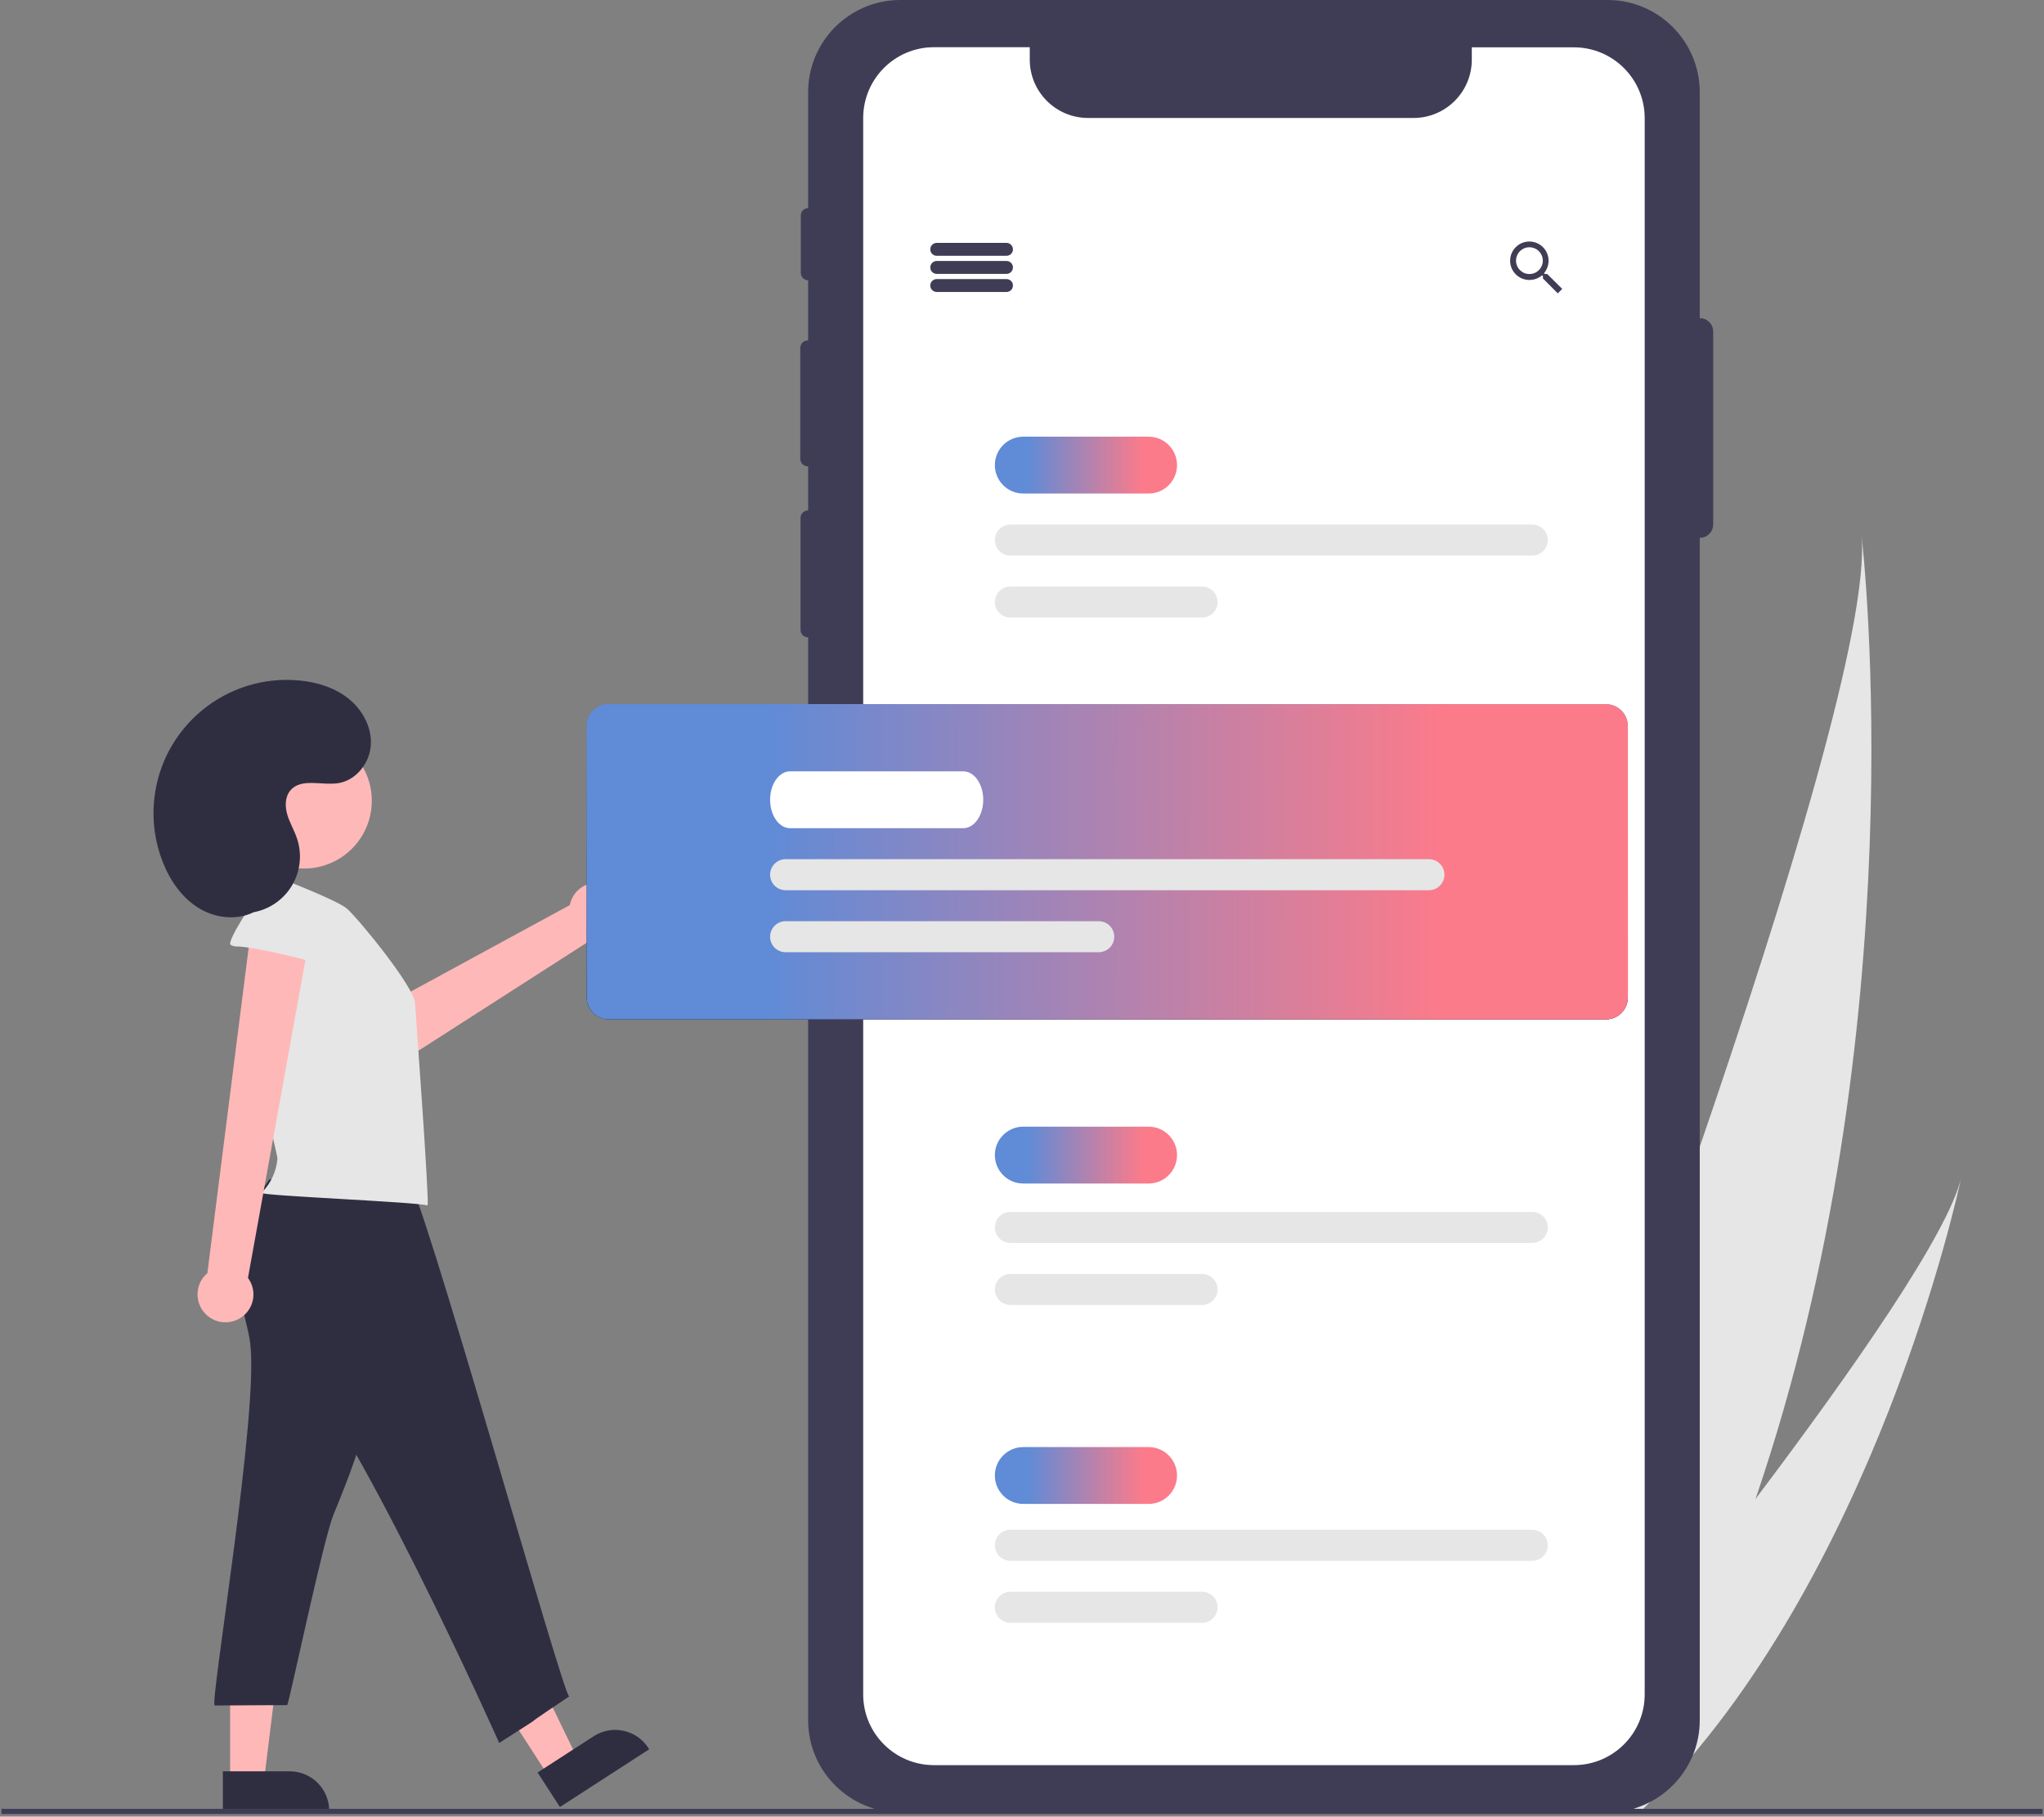 <?xml version="1.0" encoding="UTF-8" standalone="no"?>
<!DOCTYPE svg PUBLIC "-//W3C//DTD SVG 1.1//EN" "http://www.w3.org/Graphics/SVG/1.1/DTD/svg11.dtd">
<svg version="1.1" xmlns="http://www.w3.org/2000/svg" xmlns:xlink="http://www.w3.org/1999/xlink" preserveAspectRatio="xMidYMid meet" viewBox="0 0 790 702" width="790" height="702"><rect x="0" y="0" width="790" height="702" fill="#808080" stroke="none"/><defs><path d="M626.16 694.13C625.68 694.96 625.18 695.78 624.69 696.61C619.26 694.89 575.83 681.15 570.4 679.44C570.71 678.65 571.05 677.77 571.42 676.81C593.32 620.18 725.43 275.14 719.5 207.11C720.14 212.68 740.81 396.96 678.52 579.21C665.21 618.2 648.09 657.1 626.16 694.13Z" id="d1aBn888bO"></path><path d="M634.38 699.68C630.31 698.39 597.72 688.08 593.65 686.79C594.2 686.13 594.84 685.34 595.58 684.45C607.64 669.72 643.5 625.62 678.52 579.21C716.15 529.34 752.82 476.82 757.96 455.24C756.93 460.15 724.79 609.54 636.64 697.44C635.9 698.2 635.14 698.95 634.38 699.68Z" id="hcHDjAHGH"></path><path d="M656.95 122.95C656.95 114.21 656.95 44.37 656.95 35.64C656.95 15.96 640.99 0 621.31 0C593.98 0 375.31 0 347.98 0C328.3 0 312.34 15.96 312.34 35.64C312.34 40.12 312.34 75.92 312.34 80.4C310.77 80.43 309.51 81.71 309.51 83.28C309.51 85.5 309.51 103.23 309.51 105.45C309.51 107.02 310.77 108.3 312.34 108.33C312.34 109.88 312.34 117.62 312.34 131.56C312.25 131.56 312.2 131.56 312.19 131.56C310.6 131.56 309.3 132.85 309.3 134.45C309.3 134.45 309.3 134.45 309.3 134.45C309.3 138.74 309.3 173.03 309.3 177.32C309.3 178.91 310.6 180.21 312.19 180.21C312.19 180.21 312.19 180.21 312.19 180.21C312.2 180.21 312.25 180.21 312.34 180.21L312.34 197.24C312.31 197.24 312.3 197.24 312.29 197.24C310.7 197.24 309.4 198.53 309.4 200.13C309.4 200.13 309.4 200.13 309.4 200.13C309.4 204.46 309.4 239.09 309.4 243.41C309.4 245.01 310.7 246.31 312.29 246.31C312.29 246.31 312.29 246.31 312.29 246.31C312.3 246.31 312.31 246.31 312.34 246.31C312.34 497.37 312.34 636.84 312.34 664.74C312.34 684.42 328.3 700.38 347.98 700.38C375.31 700.38 593.98 700.38 621.31 700.38C640.99 700.38 656.95 684.42 656.95 664.74C656.95 619.05 656.95 253.53 656.95 207.84C656.97 207.84 656.98 207.84 657 207.84C659.84 207.84 662.14 205.54 662.14 202.69C662.14 202.69 662.14 202.69 662.14 202.69C662.14 195.23 662.14 135.55 662.14 128.09C662.14 125.25 659.84 122.94 657 122.94C656.98 122.94 656.97 122.94 656.95 122.95Z" id="a5b2shF7EP"></path><path d="M635.67 654.75C635.67 669.87 623.41 682.11 608.3 682.11C583.57 682.11 385.72 682.11 360.99 682.11C345.88 682.11 333.62 669.87 333.62 654.75C333.62 593.84 333.62 106.53 333.62 45.62C333.62 30.5 345.87 18.24 360.99 18.24C363.46 18.24 375.79 18.24 398 18.24C398 21.13 398 22.73 398 23.05C398 35.49 408.09 45.58 420.54 45.59C433.12 45.59 533.78 45.59 546.36 45.59C558.79 45.56 568.85 35.48 568.85 23.05C568.85 22.73 568.85 21.15 568.85 18.29C592.52 18.29 605.67 18.29 608.3 18.29C623.4 18.29 635.64 30.52 635.67 45.62C635.67 45.62 635.67 593.84 635.67 654.75Z" id="k7MtB0w9Q"></path><path d="M220.76 347.93C220.53 348.52 220.36 349.13 220.24 349.75C214.36 352.94 184.98 368.91 132.11 397.67L147.6 415.1C196.71 383.59 223.99 366.08 229.45 362.58C235.35 363.33 240.76 359.15 241.51 353.24C242.14 348.3 239.3 343.57 234.64 341.8C229.11 339.66 222.9 342.4 220.76 347.93Z" id="b3ewHluT4g"></path><path d="M223.14 679.48L200.97 633.74L184.76 644.22L212.16 686.58L212.16 686.58L223.14 679.48Z" id="ab39VJ29P"></path><path d="M216.4 698.3L207.78 684.96C220.79 676.55 228.01 671.88 229.46 670.94C236.55 666.36 246.01 668.39 250.6 675.48C250.6 675.48 250.6 675.48 250.6 675.48C250.62 675.51 250.72 675.68 250.92 675.97L216.4 698.3Z" id="e15qZZHIIc"></path><path d="M102.02 688.23L108.25 637.79L88.94 637.79L88.94 688.23L88.94 688.23L102.02 688.23Z" id="b10rxl0Y00"></path><path d="M86.14 700.38L86.14 684.49C101.63 684.49 110.24 684.49 111.96 684.49C120.4 684.49 127.25 691.34 127.25 699.78C127.25 699.78 127.25 699.78 127.25 699.78C127.25 699.82 127.25 700.02 127.25 700.38L86.14 700.38Z" id="aiaotWTfu"></path><path d="M362.05 98.85C360.67 98.85 359.55 97.73 359.55 96.36C359.55 94.98 360.67 93.86 362.05 93.86C364.74 93.86 386.31 93.86 389.01 93.86C390.39 93.86 391.5 94.98 391.5 96.36C391.5 97.73 390.39 98.85 389.01 98.85C383.62 98.85 364.74 98.85 362.05 98.85Z" id="a3UqLTxo7h"></path><path d="M362.05 105.84C360.67 105.84 359.55 104.72 359.55 103.35C359.55 101.97 360.67 100.85 362.05 100.85C364.74 100.85 386.31 100.85 389.01 100.85C390.39 100.85 391.5 101.97 391.5 103.35C391.5 104.72 390.39 105.84 389.01 105.84C383.62 105.84 364.74 105.84 362.05 105.84Z" id="d4IdC3FbjY"></path><path d="M362.05 112.83C360.67 112.83 359.55 111.71 359.55 110.34C359.55 108.96 360.67 107.84 362.05 107.84C364.74 107.84 386.31 107.84 389.01 107.84C390.39 107.84 391.5 108.96 391.5 110.34C391.5 111.71 390.39 112.83 389.01 112.83C383.62 112.83 364.74 112.83 362.05 112.83Z" id="j2MqDJqkOi"></path><path d="M598 105.89L597.1 105.89C596.89 105.72 596.77 105.62 596.75 105.6C597.89 104.23 598.52 102.51 598.52 100.72C598.5 96.62 595.16 93.31 591.05 93.33C586.95 93.35 583.64 96.7 583.66 100.8C583.69 104.9 587.03 108.21 591.13 108.19C592.91 108.18 594.64 107.55 596.01 106.41C596.03 106.43 596.14 106.53 596.35 106.7L596.35 107.62L602.08 113.36L603.8 111.64L598 105.89ZM585.94 100.74C585.93 97.88 588.24 95.56 591.09 95.55C593.95 95.54 596.28 97.84 596.29 100.7C596.29 100.7 596.29 100.7 596.29 100.7C596.29 100.7 596.29 100.72 596.29 100.72C596.3 103.56 594.01 105.88 591.17 105.89C591.17 105.89 591.17 105.89 591.17 105.89C591.16 105.89 591.15 105.89 591.13 105.89C588.28 105.9 585.95 103.6 585.94 100.74Z" id="f6CZtDKOj"></path><path d="M395.5 190.72C389.43 190.72 384.51 185.8 384.51 179.74C384.51 173.67 389.43 168.75 395.5 168.75C400.34 168.75 439.09 168.75 443.94 168.75C450 168.75 454.92 173.67 454.92 179.74C454.92 185.8 450 190.72 443.94 190.72C434.25 190.72 400.34 190.72 395.5 190.72Z" id="caYiUBNLm"></path><linearGradient id="gradienta4vhrJwma6" gradientUnits="userSpaceOnUse" x1="396.99" y1="181.25" x2="441.88" y2="181.25"><stop style="stop-color: #5f8bd7;stop-opacity: 1" offset="0%"></stop><stop style="stop-color: #fc7b8a;stop-opacity: 1" offset="100%"></stop></linearGradient><path d="M390.51 214.69C387.2 214.69 384.51 212.01 384.51 208.7C384.51 205.39 387.2 202.71 390.51 202.71C410.68 202.71 572.05 202.71 592.22 202.71C595.53 202.71 598.21 205.39 598.21 208.7C598.21 212.01 595.53 214.69 592.22 214.69C551.88 214.69 410.68 214.69 390.51 214.69Z" id="cuNJ0JnSH"></path><path d="M390.51 238.65C387.2 238.65 384.51 235.97 384.51 232.66C384.51 229.35 387.2 226.67 390.51 226.67C397.92 226.67 457.19 226.67 464.6 226.67C467.91 226.67 470.59 229.35 470.59 232.66C470.59 235.97 467.91 238.65 464.6 238.65C449.78 238.65 397.92 238.65 390.51 238.65Z" id="g3cc89dV6"></path><path d="M390.51 480.31C387.2 480.31 384.51 477.63 384.51 474.32C384.51 471.01 387.2 468.33 390.51 468.33C410.68 468.33 572.05 468.33 592.22 468.33C595.53 468.33 598.21 471.01 598.21 474.32C598.21 477.63 595.53 480.31 592.22 480.31C551.88 480.31 410.68 480.31 390.51 480.31Z" id="cyaVqai7B"></path><path d="M390.51 504.28C387.2 504.28 384.51 501.6 384.51 498.29C384.51 494.98 387.2 492.3 390.51 492.3C397.92 492.3 457.19 492.3 464.6 492.3C467.91 492.3 470.59 494.98 470.59 498.29C470.59 501.6 467.91 504.28 464.6 504.28C449.78 504.28 397.92 504.28 390.51 504.28Z" id="f1GWI5LCvp"></path><path d="M390.51 603.14C387.2 603.14 384.51 600.46 384.51 597.15C384.51 593.84 387.2 591.16 390.51 591.16C410.68 591.16 572.05 591.16 592.22 591.16C595.53 591.16 598.21 593.84 598.21 597.15C598.21 600.46 595.53 603.14 592.22 603.14C551.88 603.14 410.68 603.14 390.51 603.14Z" id="a41xs0pA4"></path><path d="M390.51 627.1C387.2 627.1 384.51 624.42 384.51 621.11C384.51 617.8 387.2 615.12 390.51 615.12C397.92 615.12 457.19 615.12 464.6 615.12C467.91 615.12 470.59 617.8 470.59 621.11C470.59 624.42 467.91 627.1 464.6 627.1C449.78 627.1 397.92 627.1 390.51 627.1Z" id="a2Pggl9s4Z"></path><path d="M235.23 393.93C230.54 393.93 226.74 390.13 226.74 385.45C226.74 374.96 226.74 291.08 226.74 280.6C226.74 275.91 230.54 272.11 235.23 272.11C273.77 272.11 582.14 272.11 620.68 272.11C625.37 272.11 629.16 275.91 629.17 280.6C629.17 291.08 629.17 374.96 629.17 385.45C629.16 390.13 625.37 393.93 620.68 393.93C543.59 393.93 273.77 393.93 235.23 393.93Z" id="bLUZm9Bpt"></path><linearGradient id="gradientc1owDYW4Wz" gradientUnits="userSpaceOnUse" x1="427.95" y1="272.11" x2="427.95" y2="393.93"><stop style="stop-color: #5f8bd7;stop-opacity: 1" offset="0%"></stop><stop style="stop-color: #010000;stop-opacity: 1" offset="100%"></stop></linearGradient><linearGradient id="gradientbrDSVJ5Fg" gradientUnits="userSpaceOnUse" x1="295" y1="337.09" x2="558.27" y2="338.01"><stop style="stop-color: #5f8bd7;stop-opacity: 1" offset="0%"></stop><stop style="stop-color: #fc7b8a;stop-opacity: 1" offset="100%"></stop></linearGradient><path d="M82.99 659.06C85.8 659.04 108.21 658.92 111.01 658.91C112.01 656.99 124.87 595.19 128.91 585.27C134.54 571.51 140.22 557.58 142.44 542.88C144.53 529.08 143.5 515.02 142.14 501.13C142.36 499.69 141.37 498.35 139.93 498.13C139.65 498.09 139.36 498.09 139.08 498.14C135.32 497.94 105.25 496.39 101.49 496.2C93.74 495.8 91.9 494.1 93.08 501.71C93.9 507.39 95.84 512.93 96.65 518.68C100.34 544.53 80.83 659.07 82.99 659.06Z" id="d4dAbvJbv"></path><path d="M90.93 492.6C92.86 502.58 100.47 510.32 107.65 517.56C136.35 546.38 192.94 673.54 192.94 673.54C220.25 656.06 192.29 674.04 220 655.56C217.54 655.37 161.73 454.75 157.11 454.48C138.4 453.24 122.27 451.41 104.04 455.82C96.4 466.8 88.4 479.44 90.93 492.6Z" id="d5NMzLTZKM"></path><path d="M103.11 337.13C102.61 337.07 102.1 337.08 101.6 337.18C100.05 337.57 99.34 339.5 99.68 341.06C100.01 342.62 97.29 368.24 96.59 379.9C95.36 400.24 107.34 446.31 107.23 447.72C106.82 452.74 104.62 457.45 101.03 460.99C101.96 462.15 161.21 464.47 165.24 465.84C166.06 464.81 160.65 391.73 160.41 387.6C159.99 381.34 139.38 356.01 134.26 351.27C130.38 347.81 109.34 339.96 103.11 337.13Z" id="b5h7c5OsEX"></path><path d="M96.83 495.45C96.54 494.88 96.21 494.34 95.84 493.83C97.5 484.61 105.84 438.5 120.84 355.49L97.51 355.18C87.09 437.26 81.31 482.87 80.15 491.99C75.61 495.84 75.06 502.65 78.92 507.19C82.14 510.99 87.55 512.08 92 509.83C97.31 507.19 99.47 500.75 96.83 495.45Z" id="bhp9H8BY"></path><path d="M89.04 365.04C87.66 363.85 98.98 345.66 101.22 345.39C108.5 344.55 115.99 344.27 123.05 346.24C130.11 348.21 136.75 352.68 139.9 359.3C141.22 362.06 131.66 375.93 127.32 373.89C122.12 371.46 98.65 365.92 91.8 365.75C90.83 365.83 89.86 365.57 89.04 365.04Z" id="b2UdPBoAIA"></path><path d="M117.49 283.24C103.02 283.24 91.29 294.97 91.29 309.44C91.29 323.91 103.02 335.64 117.49 335.64C131.97 335.64 143.7 323.91 143.7 309.44C143.7 294.97 131.97 283.24 117.49 283.24Z" id="f2DRY1piDy"></path><path d="M91.76 352.76C103.78 354.02 114.55 345.29 115.81 333.27C116.14 330.17 115.8 327.04 114.81 324.08C113.77 320.94 112.03 318.07 111.07 314.91C110.12 311.75 110.09 308.01 112.21 305.47C116.35 300.51 124.34 303.63 130.73 302.64C137.53 301.59 142.76 295.06 143.3 288.2C143.85 281.33 140.27 274.54 134.94 270.17C129.61 265.8 122.74 263.65 115.89 262.98C87.57 260.2 62.36 280.9 59.57 309.22C58.77 317.43 59.94 325.71 63.01 333.38C65.87 340.54 70.55 347.22 77.19 351.14C83.84 355.06 92.61 355.82 99.23 351.86" id="b2tqSykaC5"></path><path d="M305.35 320.04C301.1 320.04 297.64 315.11 297.64 309.05C297.64 303 301.1 298.07 305.35 298.07C312.05 298.07 365.61 298.07 372.31 298.07C376.56 298.07 380.02 303 380.02 309.05C380.02 315.11 376.56 320.04 372.31 320.04C358.92 320.04 312.05 320.04 305.35 320.04Z" id="a5MJSGnxWk"></path><path d="M303.63 344.01C300.32 344.01 297.64 341.32 297.64 338.01C297.64 334.7 300.32 332.02 303.63 332.02C328.49 332.02 527.41 332.02 552.28 332.02C555.59 332.02 558.27 334.7 558.27 338.01C558.27 341.32 555.59 344.01 552.28 344.01C502.55 344.01 328.49 344.01 303.63 344.01Z" id="a16sI2RTpE"></path><path d="M303.63 367.97C300.32 367.97 297.64 365.29 297.64 361.98C297.64 358.67 300.32 355.99 303.63 355.99C315.73 355.99 412.56 355.99 424.66 355.99C427.97 355.99 430.65 358.67 430.65 361.98C430.65 365.29 427.97 367.97 424.66 367.97C400.45 367.97 315.73 367.97 303.63 367.97Z" id="b3A3MVtcw"></path><path d="M789.44 699C789.44 699 789.44 699 789.44 699C789.44 700.2 789.44 700.87 789.44 701C789.44 701 789.44 701 789.44 701C316.11 701 53.15 701 0.56 701C0.56 701 0.56 701 0.56 701C0.56 699.8 0.56 699.14 0.56 699C0.56 699 0.56 699 0.56 699C473.89 699 736.85 699 789.44 699Z" id="a3p1G5J8g"></path><path d="M395.5 457.35C389.43 457.35 384.51 452.43 384.51 446.36C384.51 440.3 389.43 435.38 395.5 435.38C400.34 435.38 439.09 435.38 443.94 435.38C450 435.38 454.92 440.3 454.92 446.36C454.92 452.43 450 457.35 443.94 457.35C434.25 457.35 400.34 457.35 395.5 457.35Z" id="b1PR0DFMjD"></path><linearGradient id="gradientcl291Zkno" gradientUnits="userSpaceOnUse" x1="396.99" y1="447.88" x2="441.88" y2="447.88"><stop style="stop-color: #5f8bd7;stop-opacity: 1" offset="0%"></stop><stop style="stop-color: #fc7b8a;stop-opacity: 1" offset="100%"></stop></linearGradient><path d="M395.5 581.17C389.43 581.17 384.51 576.25 384.51 570.19C384.51 564.12 389.43 559.2 395.5 559.2C400.34 559.2 439.09 559.2 443.94 559.2C450 559.2 454.92 564.12 454.92 570.19C454.92 576.25 450 581.17 443.94 581.17C434.25 581.17 400.34 581.17 395.5 581.17Z" id="e1NaT3ojF"></path><linearGradient id="gradientc974z3L3E" gradientUnits="userSpaceOnUse" x1="396.99" y1="571.7" x2="441.88" y2="571.7"><stop style="stop-color: #5f8bd7;stop-opacity: 1" offset="0%"></stop><stop style="stop-color: #fc7b8a;stop-opacity: 1" offset="100%"></stop></linearGradient></defs><g><g><g><use xlink:href="#d1aBn888bO" opacity="1" fill="#e6e6e6" fill-opacity="1"></use><g><use xlink:href="#d1aBn888bO" opacity="1" fill-opacity="0" stroke="#000000" stroke-width="1" stroke-opacity="0"></use></g></g><g><use xlink:href="#hcHDjAHGH" opacity="1" fill="#e6e6e6" fill-opacity="1"></use><g><use xlink:href="#hcHDjAHGH" opacity="1" fill-opacity="0" stroke="#000000" stroke-width="1" stroke-opacity="0"></use></g></g><g><use xlink:href="#a5b2shF7EP" opacity="1" fill="#3f3d56" fill-opacity="1"></use><g><use xlink:href="#a5b2shF7EP" opacity="1" fill-opacity="0" stroke="#000000" stroke-width="1" stroke-opacity="0"></use></g></g><g><use xlink:href="#k7MtB0w9Q" opacity="1" fill="#ffffff" fill-opacity="1"></use><g><use xlink:href="#k7MtB0w9Q" opacity="1" fill-opacity="0" stroke="#000000" stroke-width="1" stroke-opacity="0"></use></g></g><g><use xlink:href="#b3ewHluT4g" opacity="1" fill="#ffb8b8" fill-opacity="1"></use><g><use xlink:href="#b3ewHluT4g" opacity="1" fill-opacity="0" stroke="#000000" stroke-width="1" stroke-opacity="0"></use></g></g><g><use xlink:href="#ab39VJ29P" opacity="1" fill="#ffb8b8" fill-opacity="1"></use><g><use xlink:href="#ab39VJ29P" opacity="1" fill-opacity="0" stroke="#000000" stroke-width="1" stroke-opacity="0"></use></g></g><g><use xlink:href="#e15qZZHIIc" opacity="1" fill="#2f2e41" fill-opacity="1"></use><g><use xlink:href="#e15qZZHIIc" opacity="1" fill-opacity="0" stroke="#000000" stroke-width="1" stroke-opacity="0"></use></g></g><g><use xlink:href="#b10rxl0Y00" opacity="1" fill="#ffb8b8" fill-opacity="1"></use><g><use xlink:href="#b10rxl0Y00" opacity="1" fill-opacity="0" stroke="#000000" stroke-width="1" stroke-opacity="0"></use></g></g><g><use xlink:href="#aiaotWTfu" opacity="1" fill="#2f2e41" fill-opacity="1"></use><g><use xlink:href="#aiaotWTfu" opacity="1" fill-opacity="0" stroke="#000000" stroke-width="1" stroke-opacity="0"></use></g></g><g><use xlink:href="#a3UqLTxo7h" opacity="1" fill="#3f3d56" fill-opacity="1"></use><g><use xlink:href="#a3UqLTxo7h" opacity="1" fill-opacity="0" stroke="#000000" stroke-width="1" stroke-opacity="0"></use></g></g><g><use xlink:href="#d4IdC3FbjY" opacity="1" fill="#3f3d56" fill-opacity="1"></use><g><use xlink:href="#d4IdC3FbjY" opacity="1" fill-opacity="0" stroke="#000000" stroke-width="1" stroke-opacity="0"></use></g></g><g><use xlink:href="#j2MqDJqkOi" opacity="1" fill="#3f3d56" fill-opacity="1"></use><g><use xlink:href="#j2MqDJqkOi" opacity="1" fill-opacity="0" stroke="#000000" stroke-width="1" stroke-opacity="0"></use></g></g><g><use xlink:href="#f6CZtDKOj" opacity="1" fill="#3f3d56" fill-opacity="1"></use><g><use xlink:href="#f6CZtDKOj" opacity="1" fill-opacity="0" stroke="#000000" stroke-width="1" stroke-opacity="0"></use></g></g><g><use xlink:href="#caYiUBNLm" opacity="1" fill="url(#gradienta4vhrJwma6)"></use><g><use xlink:href="#caYiUBNLm" opacity="1" fill-opacity="0" stroke="#000000" stroke-width="1" stroke-opacity="0"></use></g></g><g><use xlink:href="#cuNJ0JnSH" opacity="1" fill="#e6e6e6" fill-opacity="1"></use><g><use xlink:href="#cuNJ0JnSH" opacity="1" fill-opacity="0" stroke="#000000" stroke-width="1" stroke-opacity="0"></use></g></g><g><use xlink:href="#g3cc89dV6" opacity="1" fill="#e6e6e6" fill-opacity="1"></use><g><use xlink:href="#g3cc89dV6" opacity="1" fill-opacity="0" stroke="#000000" stroke-width="1" stroke-opacity="0"></use></g></g><g><use xlink:href="#cyaVqai7B" opacity="1" fill="#e6e6e6" fill-opacity="1"></use><g><use xlink:href="#cyaVqai7B" opacity="1" fill-opacity="0" stroke="#000000" stroke-width="1" stroke-opacity="0"></use></g></g><g><use xlink:href="#f1GWI5LCvp" opacity="1" fill="#e6e6e6" fill-opacity="1"></use><g><use xlink:href="#f1GWI5LCvp" opacity="1" fill-opacity="0" stroke="#000000" stroke-width="1" stroke-opacity="0"></use></g></g><g><use xlink:href="#a41xs0pA4" opacity="1" fill="#e6e6e6" fill-opacity="1"></use><g><use xlink:href="#a41xs0pA4" opacity="1" fill-opacity="0" stroke="#000000" stroke-width="1" stroke-opacity="0"></use></g></g><g><use xlink:href="#a2Pggl9s4Z" opacity="1" fill="#e6e6e6" fill-opacity="1"></use><g><use xlink:href="#a2Pggl9s4Z" opacity="1" fill-opacity="0" stroke="#000000" stroke-width="1" stroke-opacity="0"></use></g></g><g><use xlink:href="#bLUZm9Bpt" opacity="1" fill="url(#gradientc1owDYW4Wz)"></use><use xlink:href="#bLUZm9Bpt" opacity="1" fill="url(#gradientbrDSVJ5Fg)"></use><g><use xlink:href="#bLUZm9Bpt" opacity="1" fill-opacity="0" stroke="#000000" stroke-width="1" stroke-opacity="0"></use></g></g><g><use xlink:href="#d4dAbvJbv" opacity="1" fill="#2f2e41" fill-opacity="1"></use><g><use xlink:href="#d4dAbvJbv" opacity="1" fill-opacity="0" stroke="#000000" stroke-width="1" stroke-opacity="0"></use></g></g><g><use xlink:href="#d5NMzLTZKM" opacity="1" fill="#2f2e41" fill-opacity="1"></use><g><use xlink:href="#d5NMzLTZKM" opacity="1" fill-opacity="0" stroke="#000000" stroke-width="1" stroke-opacity="0"></use></g></g><g><use xlink:href="#b5h7c5OsEX" opacity="1" fill="#e6e6e6" fill-opacity="1"></use><g><use xlink:href="#b5h7c5OsEX" opacity="1" fill-opacity="0" stroke="#000000" stroke-width="1" stroke-opacity="0"></use></g></g><g><use xlink:href="#bhp9H8BY" opacity="1" fill="#ffb8b8" fill-opacity="1"></use><g><use xlink:href="#bhp9H8BY" opacity="1" fill-opacity="0" stroke="#000000" stroke-width="1" stroke-opacity="0"></use></g></g><g><use xlink:href="#b2UdPBoAIA" opacity="1" fill="#e6e6e6" fill-opacity="1"></use><g><use xlink:href="#b2UdPBoAIA" opacity="1" fill-opacity="0" stroke="#000000" stroke-width="1" stroke-opacity="0"></use></g></g><g><use xlink:href="#f2DRY1piDy" opacity="1" fill="#ffb8b8" fill-opacity="1"></use><g><use xlink:href="#f2DRY1piDy" opacity="1" fill-opacity="0" stroke="#000000" stroke-width="1" stroke-opacity="0"></use></g></g><g><use xlink:href="#b2tqSykaC5" opacity="1" fill="#2f2e41" fill-opacity="1"></use><g><use xlink:href="#b2tqSykaC5" opacity="1" fill-opacity="0" stroke="#000000" stroke-width="1" stroke-opacity="0"></use></g></g><g><use xlink:href="#a5MJSGnxWk" opacity="1" fill="#ffffff" fill-opacity="1"></use><g><use xlink:href="#a5MJSGnxWk" opacity="1" fill-opacity="0" stroke="#000000" stroke-width="1" stroke-opacity="0"></use></g></g><g><use xlink:href="#a16sI2RTpE" opacity="1" fill="#e6e6e6" fill-opacity="1"></use><g><use xlink:href="#a16sI2RTpE" opacity="1" fill-opacity="0" stroke="#000000" stroke-width="1" stroke-opacity="0"></use></g></g><g><use xlink:href="#b3A3MVtcw" opacity="1" fill="#e6e6e6" fill-opacity="1"></use><g><use xlink:href="#b3A3MVtcw" opacity="1" fill-opacity="0" stroke="#000000" stroke-width="1" stroke-opacity="0"></use></g></g><g><use xlink:href="#a3p1G5J8g" opacity="1" fill="#3f3d56" fill-opacity="1"></use><g><use xlink:href="#a3p1G5J8g" opacity="1" fill-opacity="0" stroke="#000000" stroke-width="1" stroke-opacity="0"></use></g></g><g><use xlink:href="#b1PR0DFMjD" opacity="1" fill="url(#gradientcl291Zkno)"></use><g><use xlink:href="#b1PR0DFMjD" opacity="1" fill-opacity="0" stroke="#000000" stroke-width="1" stroke-opacity="0"></use></g></g><g><use xlink:href="#e1NaT3ojF" opacity="1" fill="url(#gradientc974z3L3E)"></use><g><use xlink:href="#e1NaT3ojF" opacity="1" fill-opacity="0" stroke="#000000" stroke-width="1" stroke-opacity="0"></use></g></g></g></g></svg>
